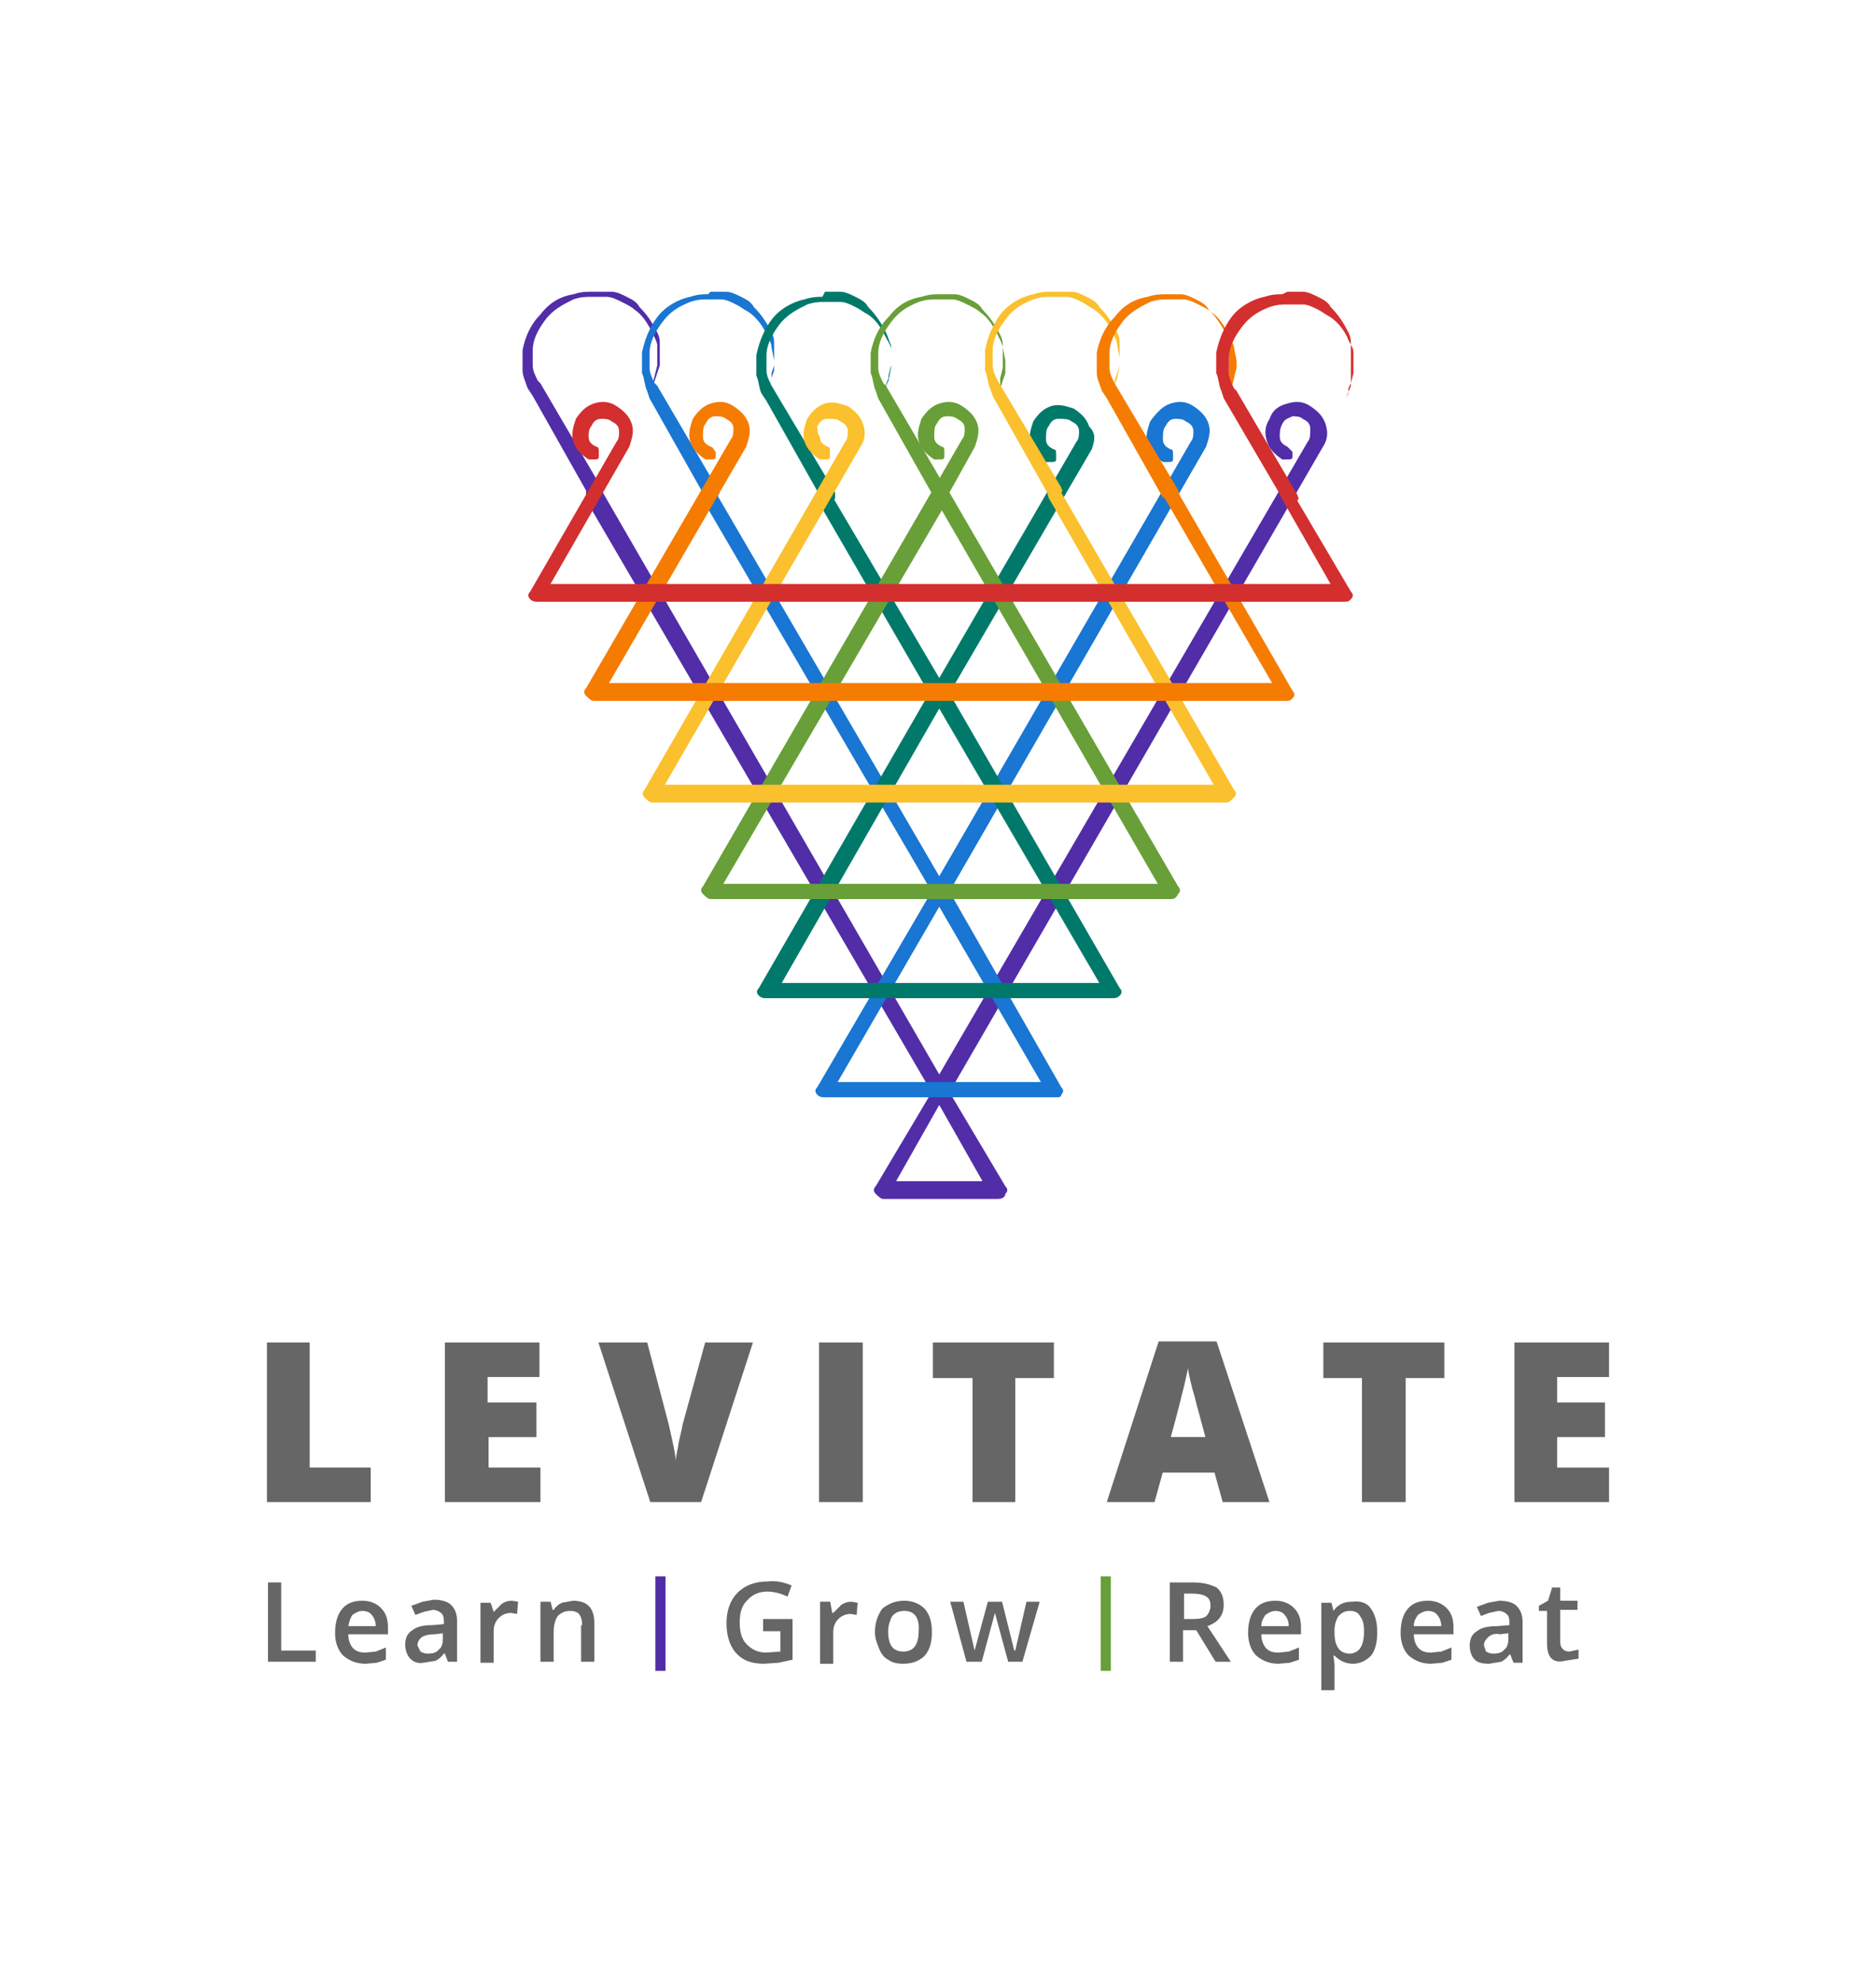 <?xml version="1.0" encoding="utf-8"?>

<!DOCTYPE svg PUBLIC "-//W3C//DTD SVG 1.1//EN" "http://www.w3.org/Graphics/SVG/1.1/DTD/svg11.dtd">
<svg version="1.1" id="Layer_1" xmlns="http://www.w3.org/2000/svg" xmlns:xlink="http://www.w3.org/1999/xlink" x="0px" y="0px"
	 width="143.888px" height="152px" viewBox="83.112 -109 143.888 152" enable-background="new 83.112 -109 143.888 152"
	 xml:space="preserve">
<g>
	<path fill="#666666" d="M103.588,6.2V-6.043h3.275v9.591h4.68V6.2H103.588z"/>
	<path fill="#666666" d="M124.486,6.2h-7.252V-6.043h7.252v2.651h-3.977v1.95h3.743v2.651h-3.665v2.34h3.977V6.2H124.486z"/>
	<path fill="#666666" d="M137.198-6.043h3.664L136.886,6.2h-3.898L129.01-6.043h3.743l1.638,6.238
		c0.312,1.404,0.546,2.339,0.546,2.885c0-0.39,0.156-0.858,0.234-1.481c0.156-0.624,0.234-1.014,0.312-1.404L137.198-6.043z"/>
	<path fill="#666666" d="M145.931,6.2V-6.043h3.354V6.2H145.931z"/>
	<path fill="#666666" d="M160.982,6.2h-3.276v-9.514h-3.041v-2.729h9.28v2.729h-2.963V6.2z"/>
	<path fill="#666666" d="M176.891,6.2l-0.624-2.262h-3.977L171.666,6.2H168l3.978-12.322h4.445L180.479,6.2H176.891z M175.564,1.208
		l-0.546-2.027c-0.155-0.468-0.233-1.014-0.468-1.715c-0.156-0.702-0.313-1.248-0.313-1.561c-0.077,0.313-0.155,0.781-0.312,1.404
		s-0.467,1.95-1.014,3.899H175.564z"/>
	<path fill="#666666" d="M190.85,6.2h-3.275v-9.514h-2.963v-2.729h9.279v2.729h-2.964V6.2H190.85z"/>
	<path fill="#666666" d="M206.524,6.2h-7.253V-6.043h7.253v2.651h-3.979v1.95h3.666v2.651h-3.666v2.34h3.979V6.2z"/>
	<path fill="#512DA8" d="M134.156,11.893h-0.779v7.251h0.779V11.893z"/>
	<path fill="#689F38" d="M168.313,11.893h-0.779v7.251h0.779V11.893z"/>
	<path fill="#666666" d="M107.331,18.441h-3.666V12.36h1.015v5.224h2.651V18.441z"/>
	<path fill="#666666" d="M109.357,14.387c0.391-0.468,0.938-0.624,1.561-0.624c0.624,0,1.092,0.234,1.403,0.546
		c0.391,0.389,0.547,0.857,0.547,1.481v0.546h-3.042c0,0.467,0.155,0.857,0.391,1.091c0.233,0.234,0.545,0.313,0.935,0.313
		l0.78-0.079l0.78-0.311v0.936l-0.702,0.234l-0.858,0.077c-0.701,0-1.247-0.233-1.716-0.624c-0.389-0.39-0.623-1.014-0.623-1.715
		C108.813,15.479,108.969,14.854,109.357,14.387z M111.932,15.712c0-0.389-0.157-0.701-0.312-0.857
		c-0.156-0.234-0.469-0.311-0.702-0.311c-0.313,0-0.546,0.155-0.779,0.311c-0.157,0.235-0.234,0.469-0.313,0.857H111.932z"/>
	<path fill="#666666" d="M115.362,17.662c0.156,0.079,0.313,0.156,0.547,0.156c0.39,0,0.701-0.078,0.857-0.311
		c0.234-0.156,0.313-0.469,0.313-0.859v-0.389l-0.624,0.078c-0.469,0-0.78,0.077-1.015,0.233c-0.156,0.156-0.311,0.312-0.311,0.624
		L115.362,17.662z M114.583,18.208c-0.233-0.234-0.391-0.624-0.391-1.091c0-0.469,0.157-0.857,0.547-1.092
		c0.391-0.313,0.936-0.39,1.56-0.39l0.858-0.078v-0.233c0-0.313-0.078-0.546-0.234-0.625c-0.156-0.155-0.391-0.234-0.624-0.234
		l-0.702,0.156l-0.623,0.234l-0.313-0.701l0.857-0.313l0.858-0.156c0.624,0,1.092,0.156,1.325,0.391
		c0.313,0.312,0.469,0.701,0.469,1.248v3.118h-0.702l-0.234-0.624h-0.077c-0.234,0.313-0.469,0.469-0.625,0.546l-0.936,0.156
		C115.13,18.598,114.817,18.441,114.583,18.208z"/>
	<path fill="#666666" d="M120.978,14.621l0.624-0.624c0.234-0.156,0.468-0.234,0.78-0.234l0.467,0.078l-0.077,0.936l-0.468-0.079
		c-0.391,0-0.702,0.156-0.937,0.391c-0.233,0.234-0.39,0.545-0.39,1.014v2.417h-1.014v-4.601h0.78L120.978,14.621z"/>
	<path fill="#666666" d="M127.762,15.634c0-0.389-0.078-0.624-0.234-0.857c-0.155-0.156-0.389-0.233-0.701-0.233
		c-0.391,0-0.702,0.155-0.936,0.39c-0.156,0.234-0.313,0.624-0.313,1.248v2.261h-1.014v-4.601h0.78l0.156,0.624h0.077
		c0.156-0.232,0.313-0.389,0.624-0.545l0.858-0.156c1.092,0,1.638,0.546,1.638,1.716v2.962h-1.015v-2.807H127.762z"/>
	<path fill="#666666" d="M143.826,12.593l-0.311,0.859c-0.47-0.235-1.016-0.391-1.561-0.391c-0.623,0-1.17,0.233-1.56,0.702
		c-0.39,0.39-0.547,0.935-0.547,1.637c0,0.78,0.157,1.326,0.547,1.716s0.858,0.624,1.48,0.624l1.093-0.079v-1.559h-1.326v-0.936
		h2.261v3.12l-1.091,0.234l-1.092,0.077c-0.936,0-1.637-0.233-2.184-0.857c-0.468-0.546-0.701-1.326-0.701-2.261
		c0-1.015,0.312-1.795,0.857-2.34c0.546-0.546,1.325-0.857,2.339-0.857C142.656,12.204,143.279,12.36,143.826,12.593z"/>
	<path fill="#666666" d="M146.01,18.441v-4.601h0.779l0.157,0.857h0.077l0.623-0.624c0.235-0.155,0.47-0.233,0.781-0.233
		l0.467,0.079l-0.078,0.935l-0.467-0.078c-0.391,0-0.703,0.156-0.937,0.39c-0.233,0.233-0.39,0.545-0.39,1.014v2.417h-1.014V18.441z
		"/>
	<path fill="#666666" d="M152.482,14.543c-0.468,0-0.701,0.155-0.936,0.39c-0.156,0.311-0.313,0.701-0.313,1.17
		c0,1.091,0.392,1.559,1.172,1.559c0.779,0,1.168-0.545,1.168-1.559C153.651,15.089,153.262,14.543,152.482,14.543z M152.482,13.763
		c0.625,0,1.169,0.234,1.56,0.624c0.391,0.467,0.545,1.013,0.545,1.793c0,0.78-0.154,1.326-0.545,1.793
		c-0.391,0.39-0.935,0.624-1.637,0.624c-0.468,0-0.858-0.077-1.172-0.311c-0.311-0.156-0.544-0.469-0.7-0.859
		c-0.156-0.39-0.313-0.78-0.313-1.247c0-0.78,0.234-1.326,0.547-1.793C151.233,13.997,151.781,13.763,152.482,13.763z"/>
	<path fill="#666666" d="M161.841,13.841h1.013l-1.325,4.601h-1.092l-1.014-3.743l-1.014,3.743h-1.17l-1.247-4.601h1.013
		l0.859,3.743l1.014-3.743h1.091l0.937,3.743h0.077L161.841,13.841z"/>
	<path fill="#666666" d="M174.629,12.36c0.779,0,1.326,0.156,1.794,0.39c0.389,0.312,0.546,0.78,0.546,1.326
		c0,0.779-0.391,1.325-1.248,1.636l1.794,2.729h-1.17l-1.481-2.417h-1.014v2.417h-1.014V12.36H174.629z M174.551,13.217h-0.624v1.95
		h0.702c0.468,0,0.858-0.078,1.015-0.234c0.155-0.156,0.312-0.469,0.312-0.78c0-0.313-0.077-0.545-0.312-0.701
		C175.408,13.294,175.019,13.217,174.551,13.217z"/>
	<path fill="#666666" d="M181.959,15.712c0-0.389-0.156-0.701-0.313-0.857c-0.155-0.234-0.468-0.311-0.701-0.311
		c-0.311,0-0.546,0.155-0.78,0.311c-0.154,0.235-0.311,0.469-0.311,0.857H181.959z M179.386,14.387
		c0.39-0.468,0.936-0.624,1.56-0.624s1.092,0.234,1.403,0.546c0.391,0.389,0.547,0.857,0.547,1.481v0.546h-3.041
		c0,0.467,0.156,0.857,0.39,1.091c0.234,0.234,0.545,0.313,0.935,0.313l0.78-0.079l0.78-0.311v0.936l-0.702,0.234l-0.858,0.077
		c-0.7,0-1.247-0.233-1.714-0.624c-0.391-0.39-0.626-1.014-0.626-1.715C178.839,15.479,178.995,14.854,179.386,14.387z"/>
	<path fill="#666666" d="M187.73,16.103c0-0.546-0.078-0.859-0.313-1.17c-0.156-0.313-0.468-0.39-0.779-0.39
		c-0.391,0-0.625,0.155-0.859,0.39c-0.155,0.234-0.311,0.624-0.311,1.091v0.156c0,0.546,0.078,0.936,0.311,1.247
		c0.156,0.234,0.469,0.39,0.859,0.39c0.312,0,0.623-0.156,0.779-0.39C187.652,17.117,187.73,16.648,187.73,16.103z M188.275,14.387
		c0.312,0.467,0.47,1.013,0.47,1.793c0,0.78-0.158,1.403-0.47,1.793c-0.389,0.39-0.857,0.624-1.402,0.624
		c-0.547,0-1.015-0.233-1.404-0.624h-0.078l0.078,0.703v1.948h-1.014v-6.706h0.78l0.155,0.624c0.312-0.468,0.779-0.703,1.403-0.703
		C187.496,13.763,187.964,13.919,188.275,14.387z"/>
	<path fill="#666666" d="M193.657,15.712c0-0.389-0.156-0.701-0.313-0.857c-0.156-0.234-0.468-0.311-0.703-0.311
		c-0.311,0-0.545,0.155-0.779,0.311c-0.155,0.235-0.312,0.469-0.312,0.857H193.657z M191.083,14.387
		c0.391-0.468,0.936-0.624,1.559-0.624c0.625,0,1.093,0.234,1.405,0.546c0.39,0.389,0.545,0.857,0.545,1.481v0.546h-3.041
		c0,0.467,0.156,0.857,0.39,1.091c0.234,0.234,0.547,0.313,0.937,0.313l0.78-0.079l0.779-0.311v0.936l-0.702,0.234l-0.857,0.077
		c-0.702,0-1.247-0.233-1.715-0.624c-0.392-0.39-0.625-1.014-0.625-1.715C190.537,15.479,190.692,14.854,191.083,14.387z"/>
	<path fill="#666666" d="M197.242,16.57c-0.154,0.156-0.311,0.312-0.311,0.624l0.156,0.467c0.154,0.079,0.311,0.156,0.546,0.156
		c0.389,0,0.703-0.078,0.857-0.311c0.233-0.156,0.312-0.469,0.312-0.859v-0.389l-0.622,0.078
		C197.79,16.259,197.478,16.337,197.242,16.57z M198.881,15.634V15.4c0-0.311-0.078-0.546-0.233-0.624
		c-0.156-0.156-0.39-0.233-0.625-0.233l-0.701,0.155l-0.623,0.235l-0.313-0.701l0.856-0.313l0.859-0.156
		c0.623,0,1.091,0.156,1.324,0.39c0.313,0.311,0.469,0.701,0.469,1.247v3.12h-0.702l-0.233-0.624h-0.078
		c-0.233,0.312-0.467,0.468-0.623,0.545l-0.937,0.156c-0.467,0-0.857-0.077-1.092-0.311c-0.234-0.235-0.391-0.625-0.391-1.092
		c0-0.468,0.156-0.857,0.547-1.091c0.391-0.313,0.936-0.391,1.56-0.391L198.881,15.634z"/>
	<path fill="#666666" d="M201.768,17.038v-2.495h-0.625v-0.39l0.702-0.39l0.313-1.014h0.624v1.014h1.324v0.701h-1.324v2.496
		c0,0.234,0.077,0.39,0.233,0.546c0.077,0.077,0.233,0.155,0.468,0.155l0.702-0.155v0.701l-1.014,0.156
		C202.234,18.598,201.768,18.13,201.768,17.038z"/>
	<g>
		<path fill="#512DA8" d="M181.854-78.05c0.584-0.194,1.169-0.194,1.755,0.195c0.584,0.39,0.973,0.779,1.168,1.364
			c0.195,0.585,0.195,1.169-0.195,1.754l-28.646,49.502l4.286,7.211c0.197,0.193,0.197,0.391,0,0.585
			c0,0.194-0.195,0.389-0.586,0.389h-8.769c-0.195,0-0.392-0.195-0.586-0.389c-0.194-0.194-0.194-0.392,0-0.585l4.288-7.211
			l-26.505-45.409c0-0.196,0-0.39,0-0.585c0-0.195,0.194-0.195,0.391-0.389c0.195,0,0.195-0.196,0.39,0
			c0.194,0,0.194,0.194,0.39,0.194l25.918,44.825l28.262-48.528c0.194-0.195,0.194-0.585,0.194-0.975s-0.194-0.585-0.586-0.779
			c-0.193-0.195-0.585-0.195-0.779-0.195c-0.39,0.195-0.584,0.195-0.779,0.584c-0.194,0.39-0.194,0.585-0.194,0.975
			s0.194,0.584,0.584,0.779c0.194,0.194,0.194,0.194,0.39,0.39c0,0.195,0,0.389,0,0.389c0,0.196-0.195,0.196-0.39,0.196
			s-0.39,0-0.39,0c-0.584-0.391-0.974-0.781-1.169-1.365c-0.196-0.585-0.196-1.169,0.195-1.753
			C180.684-77.465,181.076-77.854,181.854-78.05z M158.468-18.413l-3.315-5.847l-3.311,5.847H158.468z"/>
		<path fill="#512DA8" d="M129.234-86.625h0.389h0.39c0.391,0,0.78,0.195,1.171,0.39c0.39,0.195,0.777,0.39,0.973,0.78
			c0.586,0.584,0.975,1.168,1.365,1.949c0.195,0.389,0.195,0.584,0.195,0.974v1.364v0.194l-0.195,0.585l-0.194,0.585l-0.196,0.389
			l0.196-0.779l0.194-0.78v-0.194v-0.195v-0.78v-0.389c0-0.195-0.194-0.585-0.391-0.974c-0.389-0.781-0.778-1.365-1.363-1.755
			c-0.194-0.194-0.584-0.389-0.975-0.584c-0.39-0.194-0.78-0.39-1.17-0.39h-0.194h-0.39h-0.391h-0.194c-0.39,0-0.781,0-1.364,0.195
			c-0.779,0.39-1.56,0.779-2.144,1.559c-0.585,0.779-0.975,1.559-0.975,2.338c0,0.39,0,0.78,0,1.169c0,0.391,0.195,0.78,0.39,1.17
			l0.195,0.194l4.678,7.992c0,0.194,0.194,0.194,0,0.389c0,0.195-0.195,0.195-0.195,0.389c-0.194,0-0.194,0.196-0.391,0
			c-0.194,0-0.194-0.194-0.39-0.194l-4.287-7.602l-0.389-0.584c-0.196-0.584-0.391-0.974-0.391-1.363c0-0.391,0-0.975,0-1.56
			c0.194-0.974,0.585-1.948,1.364-2.729c0.585-0.779,1.364-1.364,2.533-1.559c0.583-0.195,0.975-0.195,1.364-0.195h0.194H129.234z"
			/>
		<path fill="#1976D2" d="M172.889-78.05c0.584-0.194,1.17-0.194,1.755,0.195c0.584,0.39,0.973,0.779,1.168,1.364
			c0.195,0.585,0,1.169-0.195,1.754L155.934-40.63l8.574,15.005c0.194,0.194,0.194,0.391,0,0.585c0,0.195-0.195,0.195-0.39,0.195
			h-17.735c-0.194,0-0.39,0-0.584-0.195c-0.194-0.194-0.194-0.391,0-0.585l8.771-15.005l-17.541-30.013c0-0.196-0.194-0.39,0-0.39
			c0-0.195,0.195-0.195,0.195-0.39c0.196,0,0.391-0.194,0.391,0c0.193,0,0.193,0.195,0.391,0.195l17.147,29.428l19.295-33.326
			c0.196-0.195,0.196-0.585,0.196-0.779c0-0.39-0.196-0.585-0.585-0.78c-0.196-0.194-0.586-0.194-0.779-0.194
			c-0.391,0-0.585,0.194-0.779,0.584c-0.195,0.195-0.195,0.584-0.195,0.974c0,0.39,0.195,0.585,0.584,0.779
			c0.195,0,0.195,0.196,0.195,0.391c0,0.194,0,0.391,0,0.391c0,0.194-0.195,0.194-0.39,0.194s-0.39,0-0.39,0
			c-0.585-0.39-0.976-0.779-1.171-1.364c-0.194-0.584,0-1.169,0.195-1.754C171.915-77.465,172.305-77.854,172.889-78.05z
			 M147.358-26.015h15.59l-7.796-13.447L147.358-26.015z"/>
		<path fill="#1976D2" d="M137.614-86.625h0.391h0.389h0.39c0.39,0,0.779,0.195,1.17,0.39s0.779,0.39,0.975,0.78
			c0.584,0.584,0.975,1.168,1.363,1.949c0.196,0.389,0.196,0.584,0.196,0.974v0.389v0.585v0.195v0.195v0.194l-0.196,0.585v0.195
			v0.195l-0.389,1.364l0.193-0.39c0,0,0,0,0-0.195v-0.195l0.195-0.584l0.196-0.584v-0.196v-0.584l-0.196-0.974
			c0-0.39-0.195-0.585-0.389-0.975c-0.196-0.584-0.781-1.364-1.364-1.754c-0.39-0.195-0.585-0.389-0.976-0.584
			c-0.39-0.195-0.779-0.39-1.169-0.39h-0.389h-0.391h-0.194c-0.392,0-0.78,0-1.364,0.194c-0.975,0.39-1.561,0.779-2.146,1.559
			c-0.583,0.781-0.973,1.56-0.973,2.339c0,0.39,0,0.78,0,1.169c0,0.39,0.193,0.78,0.39,1.169l0.194,0.195l4.678,7.991
			c0,0.195,0.194,0.195,0,0.39c0,0.194-0.194,0.194-0.194,0.39c-0.197,0-0.391,0.194-0.391,0c-0.194,0-0.194-0.196-0.39-0.196
			l-4.287-7.6l-0.195-0.585c-0.196-0.39-0.196-0.974-0.39-1.364c0-0.585,0-0.975,0-1.56c0.193-0.974,0.585-1.948,1.169-2.728
			c0.585-0.78,1.56-1.364,2.534-1.56c0.584-0.195,0.973-0.195,1.364-0.195L137.614-86.625z"/>
		<path fill="#00796B" d="M166.846-74.542l-10.912,18.71l13.057,22.607c0.195,0.195,0.195,0.39,0,0.584
			c-0.194,0.195-0.39,0.195-0.584,0.195H141.9c-0.194,0-0.389,0-0.584-0.195c-0.195-0.194-0.195-0.389,0-0.584l13.059-22.607
			l-8.576-14.811c0-0.196,0-0.39,0-0.39c0-0.195,0.194-0.195,0.194-0.39c0.195,0,0.39-0.194,0.39,0c0.196,0,0.196,0.195,0.391,0.195
			l8.379,14.227l10.525-18.125c0.195-0.195,0.195-0.585,0.195-0.779c0-0.39-0.195-0.585-0.586-0.78
			c-0.194-0.195-0.585-0.195-0.975-0.195c-0.389,0-0.584,0.195-0.778,0.585c-0.194,0.195-0.194,0.584-0.194,0.974
			c0,0.39,0.194,0.585,0.584,0.779c0.194,0,0.194,0.196,0.194,0.391c0,0.194,0,0.391,0,0.391c0,0.194-0.194,0.194-0.39,0.194
			c-0.194,0-0.389,0-0.389,0c-0.585-0.39-0.976-0.779-1.171-1.364c-0.193-0.584,0-1.169,0.195-1.754
			c0.391-0.584,0.779-0.974,1.364-1.168c0.584-0.195,1.17,0,1.754,0.194c0.586,0.39,0.975,0.779,1.168,1.364
			C167.237-75.711,167.042-75.126,166.846-74.542z M143.07-33.614h24.361l-12.279-21.048L143.07-33.614z"/>
		<path fill="#00796B" d="M146.383-86.625h0.391h0.389h0.392c0.389,0,0.778,0.195,1.167,0.39c0.392,0.195,0.782,0.39,0.977,0.78
			c0.584,0.584,0.975,1.168,1.362,1.949c0.197,0.389,0.197,0.584,0.391,0.974v0.974v0.39v0.194v0.195l-0.193,0.975l-0.197,0.389
			l-0.194,0.39l0.392-0.974v-0.195l0.193-0.78v-0.194v-0.195v-0.39c0-0.195,0-0.195,0-0.39c0-0.389-0.193-0.584-0.391-0.974
			c-0.388-0.779-0.778-1.364-1.362-1.754c-0.39-0.195-0.585-0.39-0.977-0.584c-0.389-0.195-0.778-0.39-1.167-0.39h-0.392h-0.194
			h-0.389h-0.196c-0.39,0-0.778,0-1.362,0.195c-0.781,0.389-1.561,0.779-2.145,1.559c-0.585,0.779-0.976,1.559-0.976,2.338
			c0,0.39,0,0.779,0,1.17c0,0.389,0.195,0.779,0.391,1.168l4.871,8.186c0,0.195,0,0.195,0,0.389c0,0.196-0.194,0.196-0.194,0.39
			c-0.194,0-0.194,0.196-0.389,0c-0.196,0-0.196-0.194-0.391-0.194l-4.288-7.601l-0.389-0.585c-0.195-0.39-0.195-0.974-0.391-1.364
			c0-0.389,0-0.974,0-1.559c0.195-0.974,0.585-1.95,1.17-2.729c0.585-0.78,1.559-1.364,2.533-1.559
			c0.585-0.195,0.975-0.195,1.364-0.195L146.383-86.625z"/>
		<path fill="#689F38" d="M159.831-79.219l0.195-0.584l0.195-0.585v-0.39v-0.195v-0.194v-0.195l-0.195-0.974
			c0-0.195-0.195-0.585-0.391-0.975c-0.389-0.779-0.777-1.364-1.361-1.754c-0.197-0.195-0.586-0.389-0.978-0.584
			c-0.388-0.195-0.777-0.391-1.167-0.391h-0.391h-0.195h-0.392h-0.193c-0.39,0-0.778,0-1.363,0.195
			c-0.975,0.39-1.559,0.779-2.144,1.559c-0.585,0.781-0.977,1.56-0.977,2.339c0,0.39,0,0.78,0,1.169c0,0.39,0.196,0.78,0.392,1.169
			l0.195,0.195l4.677,7.991c0,0.195,0.194,0.195,0,0.39c0,0.194-0.195,0.194-0.195,0.39c-0.194,0-0.392,0.194-0.392,0
			c-0.193,0-0.193-0.196-0.388-0.196l-4.289-7.6l-0.194-0.585c-0.194-0.39-0.194-0.974-0.389-1.364c0-0.39,0-0.975,0-1.56
			c0.194-0.974,0.583-1.948,1.364-2.728c0.585-0.78,1.364-1.365,2.534-1.56c0.584-0.195,0.974-0.195,1.361-0.195h0.197h0.194h0.39
			h0.391c0.39,0,0.779,0.195,1.168,0.39c0.391,0.195,0.782,0.391,0.976,0.78c0.585,0.585,0.975,1.17,1.363,1.949
			c0.195,0.39,0.195,0.585,0.195,0.975v0.974v0.195v0.389l-0.195,0.78v0.195v0.194V-79.219z M159.831-79.219
			C159.831-79.024,159.831-79.024,159.831-79.219L159.831-79.219z"/>
		<path fill="#689F38" d="M172.889-40.047h-35.274c-0.194,0-0.39-0.194-0.586-0.389c-0.194-0.195-0.194-0.391,0-0.585l19.881-34.301
			c0.194-0.194,0.194-0.584,0.194-0.779c0-0.39-0.194-0.585-0.584-0.78c-0.195-0.194-0.586-0.194-0.78-0.194
			c-0.391,0-0.587,0.194-0.78,0.584c-0.194,0.195-0.194,0.585-0.194,0.975s0.194,0.584,0.584,0.779c0.195,0,0.195,0.194,0.195,0.39
			c0,0.195,0,0.389,0,0.389c0,0.196-0.195,0.196-0.392,0.196c-0.193,0-0.388,0-0.388,0c-0.584-0.391-0.976-0.781-1.17-1.365
			c-0.194-0.585,0-1.169,0.194-1.754c0.392-0.584,0.78-0.974,1.363-1.169c0.587-0.194,1.172-0.194,1.757,0.195
			c0.583,0.39,0.974,0.779,1.168,1.364c0.195,0.585,0,1.169-0.194,1.754l-1.949,3.508l17.539,30.208
			c0.194,0.195,0.194,0.391,0,0.585C173.279-40.047,173.084-40.047,172.889-40.047z M138.59-41.216h33.325l-16.566-28.648
			L138.59-41.216z"/>
		<path fill="#FBC02D" d="M164.508-86.625h0.585h0.194c0.391,0,0.781,0.195,1.17,0.39s0.78,0.39,0.975,0.78
			c0.585,0.584,0.975,1.168,1.364,1.949c0.194,0.389,0.194,0.584,0.194,0.974v0.389v0.78v0.195v0.194l-0.194,0.975l-0.195,0.584
			v-0.195v-0.194l0.195-0.585l0.194-0.585v-0.194v-0.195v-0.195l-0.194-0.974c0-0.39-0.195-0.585-0.39-0.974
			c-0.194-0.585-0.778-1.365-1.364-1.755c-0.392-0.194-0.585-0.389-0.974-0.584c-0.391-0.194-0.781-0.39-1.17-0.39h-0.391h-0.195
			h-0.389h-0.195c-0.389,0-0.78,0-1.363,0.195c-0.976,0.39-1.559,0.779-2.144,1.559c-0.586,0.779-0.975,1.559-0.975,2.338
			c0,0.39,0,0.78,0,1.169c0,0.391,0.195,0.78,0.389,1.17l4.872,8.186c0,0.194,0.196,0.194,0,0.389c0,0.195-0.195,0.195-0.195,0.389
			c-0.194,0-0.389,0.196-0.389,0c-0.195,0-0.195-0.194-0.39-0.194l-4.287-7.602l-0.194-0.584c-0.194-0.39-0.194-0.974-0.39-1.363
			c0-0.585,0-0.975,0-1.56c0.195-0.974,0.584-1.948,1.168-2.729c0.585-0.779,1.559-1.364,2.534-1.559
			c0.583-0.195,0.975-0.195,1.363-0.195h0.195H164.508z"/>
		<path fill="#FBC02D" d="M164.508-71.229l13.254,22.801c0.193,0.194,0.193,0.391,0,0.586c-0.195,0.194-0.39,0.391-0.585,0.391
			h-44.046c-0.193,0-0.389-0.196-0.585-0.391c-0.193-0.195-0.193-0.392,0-0.586l15.396-26.699c0.195-0.195,0.195-0.585,0.195-0.779
			c0-0.39-0.195-0.585-0.584-0.78c-0.195-0.194-0.586-0.194-0.975-0.194c-0.391,0-0.586,0.194-0.78,0.584
			c0,0.195,0,0.584,0.194,0.78c0,0.39,0.195,0.584,0.586,0.779c0.194,0,0.194,0.194,0.194,0.39c0,0.195,0,0.389,0,0.389
			c0,0.196-0.194,0.196-0.391,0.196c-0.194,0-0.39,0-0.39,0c-0.584-0.391-0.973-0.781-1.169-1.365c-0.195-0.585,0-1.169,0.196-1.753
			c0.389-0.585,0.778-0.975,1.362-1.17c0.585-0.194,1.171,0,1.755,0.195c0.585,0.39,0.975,0.779,1.17,1.364
			c0.195,0.585,0.195,1.169-0.195,1.754l-15.006,25.92h42.097l-12.669-22.022c0-0.194-0.194-0.389,0-0.389
			c0-0.195,0.194-0.195,0.194-0.389c0.195,0,0.39-0.196,0.39,0C164.313-71.618,164.508-71.423,164.508-71.229z"/>
		<path fill="#F57C00" d="M177.566-79.219l0.195-0.779l0.193-0.78v-0.195v-0.194v-0.195l-0.193-0.974
			c0-0.195-0.195-0.585-0.39-0.975c-0.39-0.779-0.78-1.364-1.365-1.754c-0.195-0.195-0.585-0.389-0.974-0.584
			c-0.39-0.195-0.779-0.391-1.17-0.391h-0.196h-0.388h-0.391h-0.194c-0.39,0-0.779,0-1.365,0.195
			c-0.778,0.39-1.559,0.779-2.144,1.559c-0.585,0.781-0.974,1.56-0.974,2.339c0,0.39,0,0.78,0,1.169c0,0.39,0.194,0.78,0.389,1.169
			l4.872,8.186c0,0.195,0.194,0.195,0,0.39c0,0.194-0.193,0.194-0.389,0.39c-0.195,0-0.195,0.194-0.39,0
			c-0.194,0-0.194-0.196-0.39-0.196l-4.288-7.6l-0.389-0.585c-0.196-0.585-0.391-0.974-0.391-1.364c0-0.39,0-0.975,0-1.56
			c0.194-0.974,0.586-1.948,1.363-2.728c0.585-0.78,1.365-1.365,2.533-1.56c0.586-0.195,0.976-0.195,1.366-0.195h0.194h0.194h0.391
			h0.388c0.392,0,0.782,0.195,1.172,0.39c0.389,0.195,0.777,0.391,0.973,0.78c0.586,0.585,0.977,1.17,1.365,1.949
			c0,0.195,0.195,0.585,0.195,0.975v0.974v0.39v0.195v0.585l-0.195,0.584L177.566-79.219z"/>
		<path fill="#F57C00" d="M173.473-71.229l8.771,15.202c0.194,0.194,0.194,0.389,0,0.584c-0.195,0.195-0.195,0.195-0.584,0.195
			h-53.011c-0.194,0-0.39-0.195-0.585-0.39c-0.194-0.195-0.194-0.389,0-0.585l11.109-19.099c0.194-0.194,0.194-0.584,0.194-0.779
			c0-0.39-0.194-0.585-0.584-0.78c-0.193-0.194-0.584-0.194-0.778-0.194c-0.391,0-0.585,0.194-0.781,0.584
			c-0.195,0.195-0.195,0.585-0.195,0.975s0.195,0.584,0.586,0.779c0.193,0,0.193,0.194,0.391,0.39c0,0.195,0,0.389,0,0.389
			c0,0.196-0.197,0.196-0.391,0.196c-0.194,0-0.391,0-0.391,0c-0.584-0.391-0.974-0.781-1.168-1.365
			c-0.194-0.585,0-1.169,0.194-1.754c0.39-0.584,0.778-0.974,1.364-1.169c0.585-0.194,1.169-0.194,1.753,0.195
			c0.586,0.39,0.977,0.779,1.171,1.364c0.194,0.585,0,1.169-0.194,1.754l-10.525,18.125h50.865l-8.38-14.421c0-0.195,0-0.39,0-0.39
			c0-0.194,0.196-0.194,0.391-0.39c0.194,0,0.194-0.194,0.39,0C173.279-71.618,173.279-71.423,173.473-71.229z"/>
		<path fill="#D32F2F" d="M181.854-86.625h0.39h0.584h0.195c0.39,0,0.78,0.195,1.17,0.39c0.389,0.195,0.779,0.39,0.974,0.78
			c0.585,0.584,0.976,1.168,1.365,1.949c0.194,0.389,0.194,0.584,0.194,0.974v0.389v0.585v0.195v0.195v0.194v1.17v0.194v0.195
			l-0.39,0.975l0.195-0.39c0,0,0,0,0-0.195v-0.195l0.194-0.39l0.195-0.779v-0.194v-0.975v-0.39c0-0.389-0.195-0.584-0.39-0.974
			c-0.195-0.584-0.78-1.365-1.365-1.753c-0.39-0.196-0.585-0.391-0.974-0.585c-0.39-0.194-0.78-0.389-1.17-0.389h-0.39h-0.195h-0.39
			h-0.194c-0.39,0-0.779,0-1.364,0.195c-0.973,0.389-1.559,0.78-2.145,1.559c-0.583,0.779-0.973,1.559-0.973,2.338
			c0,0.39,0,0.779,0,1.169c0,0.39,0.194,0.779,0.39,1.169l0.193,0.195l4.678,7.991c0,0.194,0.194,0.194,0,0.39
			c0,0.194-0.195,0.195-0.195,0.39c-0.194,0-0.39,0.194-0.39,0c-0.194,0-0.194-0.195-0.389-0.195l-4.677-7.991l-0.194-0.585
			c-0.196-0.39-0.196-0.974-0.391-1.364c0-0.585,0-0.975,0-1.56c0.194-0.974,0.585-1.948,1.169-2.728
			c0.584-0.78,1.561-1.364,2.532-1.56c0.585-0.195,0.976-0.195,1.365-0.195L181.854-86.625z"/>
		<path fill="#D32F2F" d="M182.243-71.229l4.482,7.6c0.195,0.196,0.195,0.39,0,0.585c-0.194,0.194-0.194,0.194-0.584,0.194h-61.78
			c-0.194,0-0.39,0-0.584-0.194c-0.194-0.195-0.194-0.39,0-0.585l6.626-11.498c0.194-0.195,0.194-0.585,0.194-0.779
			c0-0.39-0.194-0.585-0.585-0.78c-0.194-0.194-0.584-0.194-0.778-0.194c-0.39,0-0.584,0.194-0.78,0.584
			c-0.195,0.195-0.195,0.584-0.195,0.78c0,0.39,0.195,0.584,0.586,0.779c0.194,0,0.194,0.194,0.194,0.39c0,0.195,0,0.389,0,0.389
			c0,0.196-0.194,0.196-0.389,0.196c-0.196,0-0.392,0-0.392,0c-0.586-0.391-0.975-0.781-1.169-1.365
			c-0.194-0.585,0-1.169,0.194-1.753c0.389-0.585,0.78-0.975,1.366-1.17c0.584-0.194,1.168-0.194,1.753,0.195
			s0.975,0.779,1.17,1.364c0.194,0.585,0,1.169-0.195,1.754l-6.042,10.525h59.83l-3.896-6.821c0-0.195-0.195-0.39,0-0.39
			c0-0.194,0.194-0.194,0.194-0.39c0.195,0,0.39-0.194,0.39,0C182.048-71.618,182.243-71.423,182.243-71.229z"/>
	</g>
</g>
</svg>
